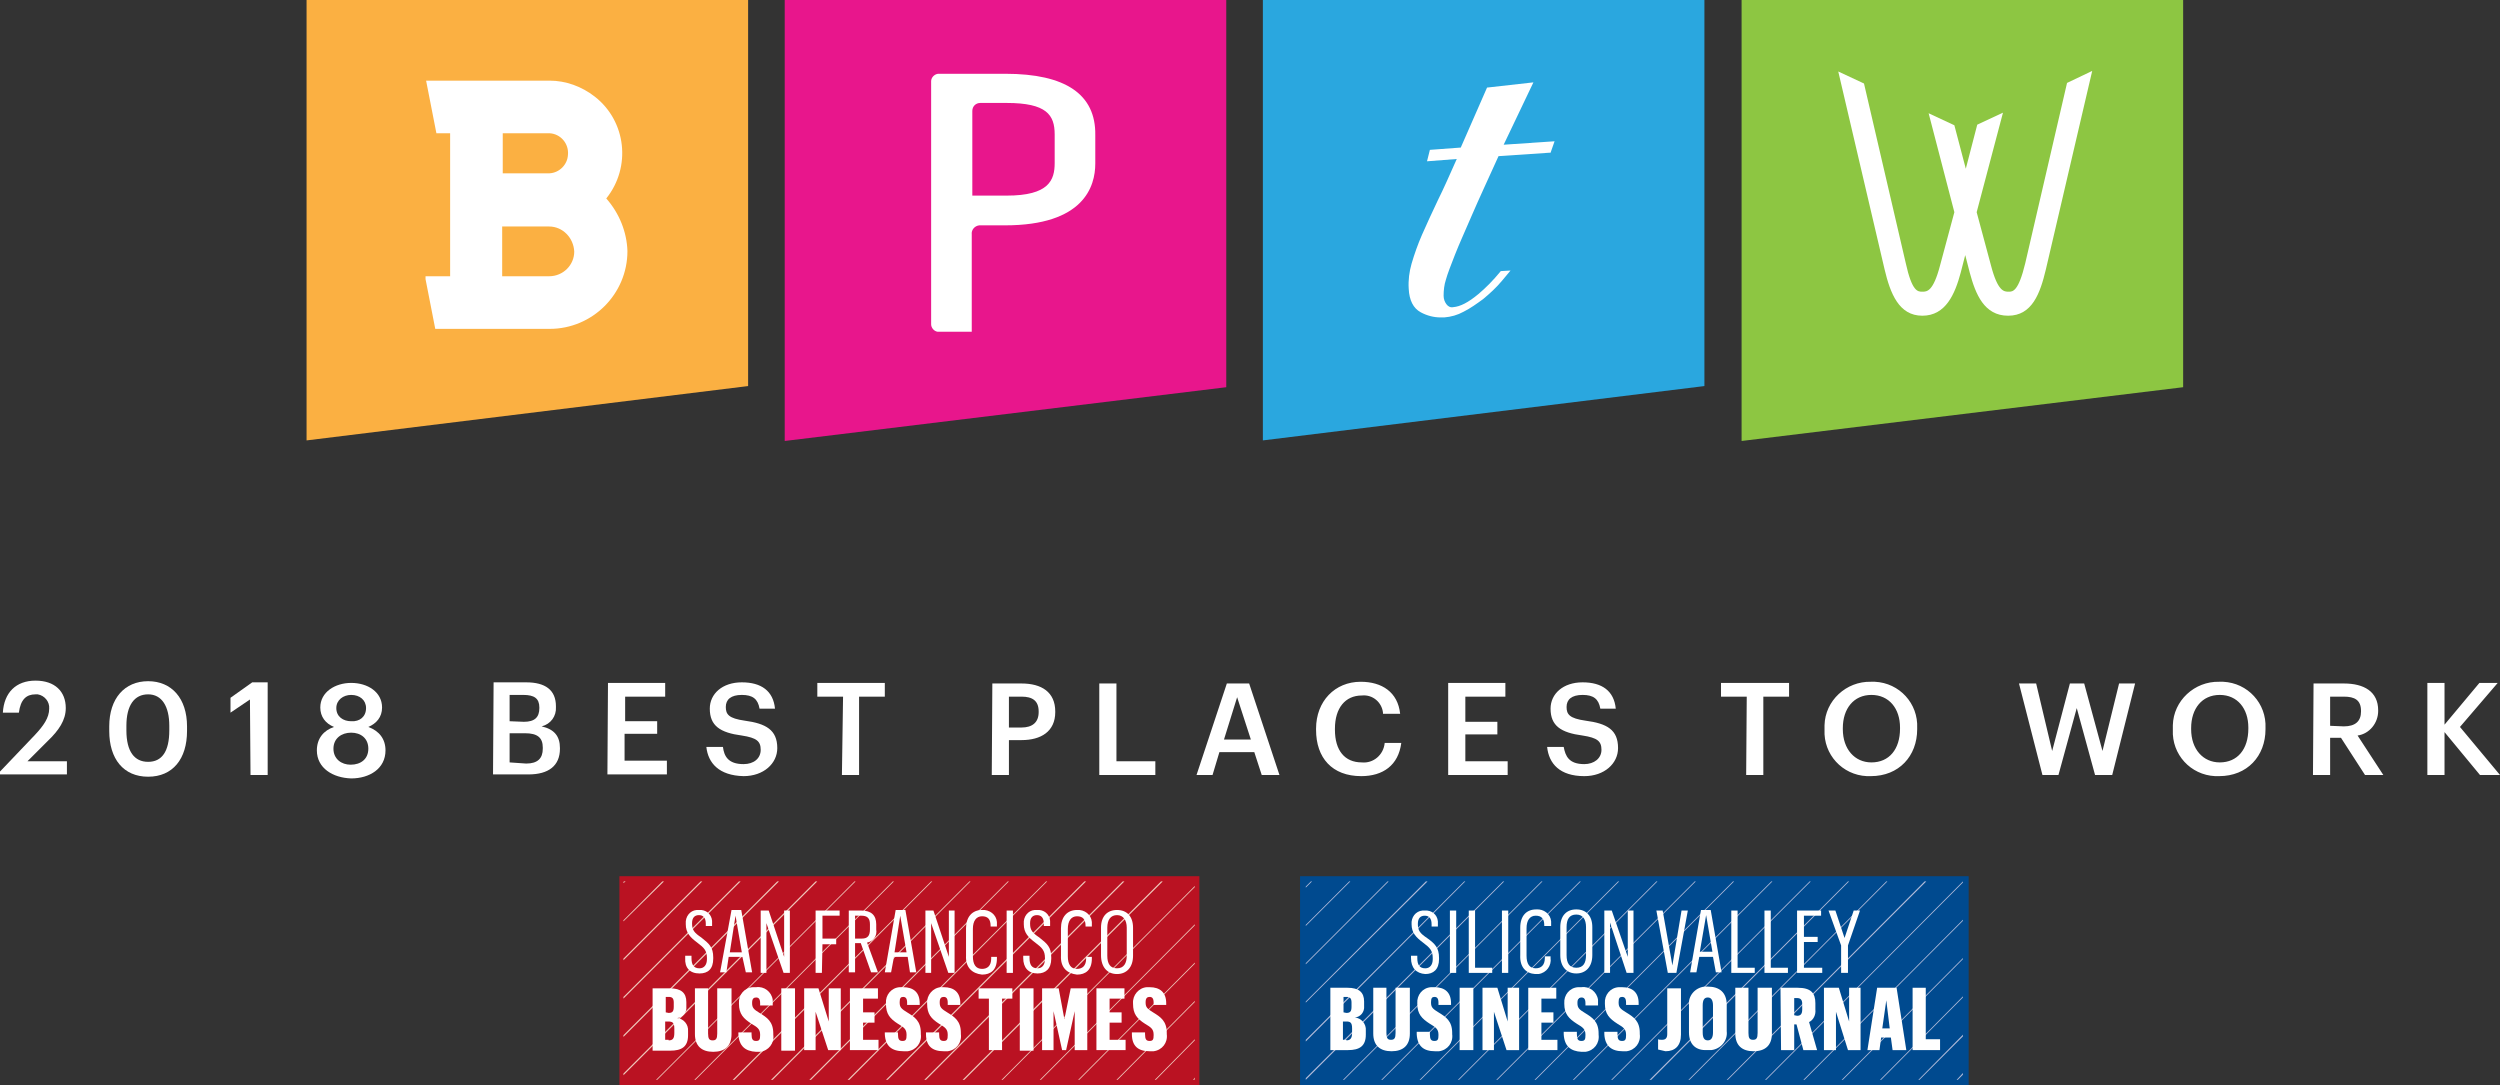 <?xml version="1.0" encoding="utf-8"?>
<!-- Generator: Adobe Illustrator 22.1.0, SVG Export Plug-In . SVG Version: 6.00 Build 0)  -->
<svg version="1.1" id="Layer_1" xmlns="http://www.w3.org/2000/svg" xmlns:xlink="http://www.w3.org/1999/xlink" x="0px" y="0px"
	 viewBox="0 0 437.1 189.7" style="enable-background:new 0 0 437.1 189.7;" xml:space="preserve">
<rect x="0" y="0" width="437.1" height="189.7" fill="#333333" stroke="none"/>
<style type="text/css">
	.st0{fill:#BA1222;}
	.st1{clip-path:url(#SVGID_2_);}
	.st2{fill:#EFC8BB;}
	.st3{clip-path:url(#SVGID_4_);}
	.st4{fill:#FFFFFF;}
	.st5{fill:#004A8F;}
	.st6{fill:#B2BBD9;}
	.st7{fill:#8DC642;}
	.st8{fill:#2AA7DF;}
	.st9{fill:#E8168C;}
	.st10{fill:#FBB042;}
</style>
<title>best-place-to-work</title>
<rect x="108.3" y="153.2" class="st0" width="101.4" height="36.5"/>
<g>
	<g>
		<defs>
			<rect id="SVGID_1_" x="109" y="154.1" width="99.9" height="34.7"/>
		</defs>
		<clipPath id="SVGID_2_">
			<use xlink:href="#SVGID_1_"  style="overflow:visible;"/>
		</clipPath>
		<g class="st1">
			<polygon class="st2" points="-63.6,320.3 -63.7,320.2 264.8,-8.3 264.9,-8.2 			"/>
		</g>
	</g>
</g>
<polygon class="st2" points="109.1,154.1 109,154.2 109,154.4 109.4,154.1 "/>
<polygon class="st2" points="115.8,154.1 109,160.9 109,161.1 116.1,154.1 "/>
<polygon class="st2" points="122.5,154.1 109,167.6 109,167.9 122.8,154.1 "/>
<polygon class="st2" points="129.2,154.1 109,174.3 109,174.6 129.5,154.1 "/>
<polygon class="st2" points="135.9,154.1 109,181 109,181.3 136.2,154.1 "/>
<polygon class="st2" points="142.6,154.1 109,187.7 109,188 142.9,154.1 "/>
<polygon class="st2" points="149.4,154.1 114.7,188.8 114.9,188.8 149.6,154.1 "/>
<polygon class="st2" points="156.1,154.1 121.4,188.8 121.6,188.8 156.3,154.1 "/>
<polygon class="st2" points="162.8,154.1 128.1,188.8 128.4,188.8 163,154.1 "/>
<polygon class="st2" points="169.5,154.1 134.8,188.8 135.1,188.8 169.7,154.1 "/>
<polygon class="st2" points="176.2,154.1 141.5,188.8 141.8,188.8 176.4,154.1 "/>
<polygon class="st2" points="182.9,154.1 148.2,188.8 148.5,188.8 183.1,154.1 "/>
<polygon class="st2" points="189.6,154.1 154.9,188.8 155.2,188.8 189.9,154.1 "/>
<polygon class="st2" points="196.3,154.1 161.6,188.8 161.9,188.8 196.6,154.1 "/>
<polygon class="st2" points="203,154.1 168.3,188.8 168.6,188.8 203.3,154.1 "/>
<polygon class="st2" points="175.1,188.8 175.3,188.8 208.9,155.1 208.9,154.9 "/>
<polygon class="st2" points="181.8,188.8 182,188.8 208.9,161.8 208.9,161.6 "/>
<polygon class="st2" points="188.5,188.8 188.7,188.8 208.9,168.5 208.9,168.3 "/>
<polygon class="st2" points="195.2,188.8 195.4,188.8 208.9,175.2 208.9,175 "/>
<polygon class="st2" points="201.9,188.8 202.1,188.8 208.9,181.9 208.9,181.7 "/>
<polygon class="st2" points="208.6,188.8 208.8,188.8 208.9,188.7 208.9,188.4 "/>
<g>
	<g>
		<defs>
			<rect id="SVGID_3_" x="109" y="154.1" width="99.9" height="34.7"/>
		</defs>
		<clipPath id="SVGID_4_">
			<use xlink:href="#SVGID_3_"  style="overflow:visible;"/>
		</clipPath>
		<g class="st3">
			
				<rect x="-57.9" y="229.7" transform="matrix(0.707 -0.707 0.707 0.707 -111.456 190.717)" class="st2" width="464.5" height="0.2"/>
		</g>
	</g>
</g>
<path class="st4" d="M119.8,167.5v-0.4h1.1v0.4c0,1.2,0.4,1.8,1.4,1.8c0.8,0,1.3-0.6,1.3-1.6v-0.2c0-1.3-0.5-1.8-1.7-2.7
	s-2-1.7-2-3.2v-0.1c-0.1-1.2,0.7-2.3,1.9-2.4c0.1,0,0.3,0,0.4,0c1.2-0.1,2.2,0.7,2.3,1.9c0,0.2,0,0.4,0,0.5v0.4h-1.1v-0.4
	c0-1.1-0.5-1.5-1.2-1.5s-1.2,0.4-1.2,1.4v0.1c0,1.1,0.4,1.6,1.6,2.4c1.4,1.1,2.1,1.7,2.1,3.5v0.2c0,1.8-0.9,2.6-2.4,2.6
	C120.6,170.2,119.7,169.2,119.8,167.5"/>
<path class="st4" d="M127.6,166.5h2.1l-1.1-6.4L127.6,166.5z M129.8,167.3h-2.4L127,170h-1.1l2-10.9h1.7l1.9,10.9h-1.1L129.8,167.3z
	"/>
<polygon class="st4" points="133,159.2 134.4,159.2 137.1,167.3 137.1,159.2 138.1,159.2 138.1,170.1 137,170.1 134,161.4 
	134,170.1 133,170.1 "/>
<polygon class="st4" points="142.6,159.2 146.8,159.2 146.8,160.1 143.8,160.1 143.8,164.1 146.2,164.1 146.2,165.1 143.8,165.1 
	143.7,170.1 142.6,170.1 "/>
<path class="st4" d="M150.7,164.1c1,0,1.4-0.5,1.4-1.6v-0.9c0-1.1-0.5-1.5-1.5-1.5h-1.1v4H150.7z M148.4,159.2h2.2
	c1.7,0,2.6,0.8,2.6,2.4v0.9c0.2,1.1-0.5,2.1-1.6,2.3l1.9,5.2h-1.2l-1.8-5.1h-1v5.1h-1.1L148.4,159.2z"/>
<path class="st4" d="M156.4,166.5h2.1l-1.1-6.4L156.4,166.5z M158.7,167.3h-2.4l-0.5,2.7h-1.1l1.9-10.9h1.7l1.9,10.9h-1.1
	L158.7,167.3z"/>
<polygon class="st4" points="161.8,159.2 163.2,159.2 165.9,167.3 165.9,159.2 166.9,159.2 166.9,170.1 165.8,170.1 162.8,161.4 
	162.8,170.1 161.8,170.1 "/>
<path class="st4" d="M168.9,167.1v-4.8c0-2,1.1-3.2,2.8-3.2c1.3-0.1,2.5,0.8,2.6,2.1c0,0.2,0,0.4,0,0.6v0.2h-1.1v-0.1
	c0-1.2-0.5-1.7-1.5-1.7s-1.6,0.8-1.6,2.2v4.8c0,1.4,0.5,2.2,1.6,2.2c0.9,0,1.6-0.5,1.6-1.8v-0.3h1v0.3c0,2-1.1,2.8-2.6,2.8
	C169.9,170.2,168.8,169.1,168.9,167.1"/>
<rect x="176" y="159.2" class="st4" width="1.1" height="10.9"/>
<path class="st4" d="M178.9,167.5v-0.4h1.1v0.4c0,1.2,0.4,1.8,1.4,1.8c0.8,0,1.3-0.6,1.3-1.6v-0.2c0-1.3-0.5-1.8-1.7-2.7
	s-2-1.7-2-3.2v-0.1c-0.1-1.2,0.7-2.3,1.9-2.4c0.1,0,0.3,0,0.4,0c1.2-0.1,2.2,0.7,2.3,1.9c0,0.2,0,0.4,0,0.5v0.4h-1.1v-0.4
	c0-1.1-0.5-1.5-1.2-1.5s-1.2,0.4-1.2,1.4v0.1c0,1.1,0.4,1.6,1.6,2.4c1.4,1.1,2.1,1.7,2.1,3.5v0.2c0,1.8-1,2.6-2.4,2.6
	C179.8,170.2,178.9,169.2,178.9,167.5"/>
<path class="st4" d="M185.5,167.1v-4.8c0-2,1.1-3.2,2.8-3.2c1.3-0.1,2.5,0.8,2.6,2.1c0,0.2,0,0.4,0,0.6v0.2h-1.1v-0.1
	c0-1.2-0.5-1.7-1.5-1.7s-1.6,0.8-1.6,2.2v4.8c0,1.4,0.5,2.2,1.6,2.2c0.9,0,1.6-0.5,1.6-1.8v-0.3h1v0.3c0,2-1.1,2.8-2.6,2.8
	C186.5,170.2,185.4,169.1,185.5,167.1"/>
<path class="st4" d="M197,167.1v-4.9c0-1.3-0.6-2.2-1.7-2.2s-1.7,0.8-1.7,2.2v4.9c0,1.4,0.5,2.2,1.7,2.2S197,168.4,197,167.1
	 M192.5,167v-4.8c0-2,1.1-3.1,2.8-3.1s2.8,1.1,2.8,3.1v4.9c0,2-1.1,3.2-2.8,3.2S192.5,169.1,192.5,167"/>
<path class="st4" d="M116.9,181.9c0.7,0,1-0.3,1-1.3v-0.8c0-1-0.3-1.2-1.1-1.2h-0.5v3.2h0.6V181.9z M116.9,177.1
	c0.7,0,0.9-0.3,0.9-1.1v-0.7c0-0.8-0.3-1-0.9-1h-0.5v2.7L116.9,177.1z M114.1,172.8h3c2,0,2.9,0.8,2.9,2.4v0.8c0.1,1-0.6,1.9-1.6,2
	c1.1,0.1,2,1.1,1.9,2.3v0.7c0,2-1.1,2.7-3.1,2.7h-3.1L114.1,172.8z"/>
<path class="st4" d="M127.9,172.8v8c0,2.1-1.2,3.1-3.2,3.1s-3.2-1-3.2-3.1v-8h2.3v7.9c0,0.9,0.2,1.2,0.8,1.2s0.8-0.3,0.8-1.2v-7.9
	H127.9z"/>
<path class="st4" d="M129.1,180.8v-0.3h2.3v0.3c0,0.9,0.2,1.2,0.8,1.2s0.7-0.3,0.7-1v-0.1c0-1-0.5-1.3-1.5-1.9
	c-1.4-0.9-2.2-1.7-2.2-3.5v-0.1c-0.1-1.4,0.9-2.7,2.4-2.8c0.2,0,0.4,0,0.6,0c1.4-0.2,2.7,0.8,2.9,2.2c0,0.2,0,0.4,0,0.7v0.3h-2.2
	v-0.4c0-0.8-0.3-1-0.7-1s-0.7,0.2-0.7,0.9v0.1c0,0.8,0.3,1.1,1.3,1.7c1.3,0.8,2.4,1.5,2.4,3.6v0.2c0.2,1.5-0.8,2.8-2.3,3
	c-0.2,0-0.5,0-0.7,0C130.3,183.8,129.2,182.9,129.1,180.8"/>
<rect x="136.6" y="172.8" class="st4" width="2.4" height="10.9"/>
<polygon class="st4" points="140.6,172.8 143.1,172.8 144.9,178.6 144.9,172.8 147,172.8 147,183.6 144.8,183.6 142.6,176.9 
	142.6,183.6 140.6,183.6 "/>
<polygon class="st4" points="148.6,172.8 153.5,172.8 153.5,174.6 150.9,174.6 150.9,177 152.9,177 152.9,178.8 150.9,178.8 
	150.9,181.8 153.6,181.8 153.6,183.6 148.6,183.6 "/>
<path class="st4" d="M154.7,180.8v-0.3h2.3v0.3c0,0.9,0.2,1.2,0.8,1.2s0.7-0.3,0.7-1v-0.1c0-1-0.5-1.3-1.5-1.9
	c-1.4-0.9-2.1-1.7-2.1-3.5v-0.1c-0.1-1.4,0.9-2.7,2.4-2.8c0.2,0,0.4,0,0.6,0c1.8,0,2.9,0.9,2.9,2.8v0.3h-2.2v-0.4c0-0.8-0.3-1-0.7-1
	s-0.6,0.2-0.6,0.9v0.1c0,0.8,0.3,1.1,1.3,1.7c1.3,0.8,2.4,1.5,2.4,3.6v0.2c0.2,1.5-0.8,2.8-2.3,3c-0.2,0-0.5,0-0.7,0
	C155.9,183.8,154.8,182.9,154.7,180.8"/>
<path class="st4" d="M161.9,180.8v-0.3h2.3v0.3c0,0.9,0.2,1.2,0.8,1.2s0.7-0.3,0.7-1v-0.1c0-1-0.5-1.3-1.5-1.9
	c-1.4-0.9-2.1-1.7-2.1-3.5v-0.1c-0.1-1.4,1-2.7,2.4-2.8c0.2,0,0.3,0,0.5,0c1.8,0,2.9,0.9,2.9,2.8v0.3h-2.2v-0.4c0-0.8-0.3-1-0.7-1
	s-0.7,0.2-0.7,0.9v0.1c0,0.8,0.3,1.1,1.3,1.7c1.3,0.8,2.4,1.5,2.4,3.6v0.2c0.2,1.5-0.8,2.8-2.3,3c-0.2,0-0.5,0-0.7,0
	C163,183.8,161.9,182.9,161.9,180.8"/>
<polygon class="st4" points="172.9,174.6 171.1,174.6 171.1,172.8 177,172.8 177,174.6 175.2,174.6 175.2,183.6 172.9,183.6 "/>
<rect x="178.3" y="172.8" class="st4" width="2.4" height="10.9"/>
<polygon class="st4" points="182.2,172.8 185.1,172.8 186.1,178.2 187.2,172.8 190.1,172.8 190.1,183.6 187.9,183.6 187.9,176.8 
	186.4,183.6 185.7,183.6 184.2,176.8 184.2,183.6 182.2,183.6 "/>
<polygon class="st4" points="191.7,172.8 196.6,172.8 196.6,174.6 194,174.6 194,177 196.1,177 196.1,178.8 194,178.8 194,181.8 
	196.8,181.8 196.8,183.6 191.7,183.6 "/>
<path class="st4" d="M197.9,180.8v-0.3h2.3v0.3c0,0.9,0.2,1.2,0.8,1.2s0.7-0.3,0.7-1v-0.1c0-1-0.5-1.3-1.5-1.9
	c-1.4-0.9-2.1-1.7-2.1-3.5v-0.1c-0.1-1.4,1-2.7,2.4-2.8c0.2,0,0.3,0,0.5,0c1.8,0,2.9,0.9,2.9,2.8v0.3h-2.2v-0.4c0-0.8-0.3-1-0.7-1
	s-0.7,0.2-0.7,0.9v0.1c0,0.8,0.3,1.1,1.3,1.7c1.3,0.8,2.4,1.5,2.4,3.6v0.2c0.2,1.5-0.8,2.8-2.3,3c-0.2,0-0.5,0-0.7,0
	C199,183.8,197.9,182.9,197.9,180.8"/>
<rect x="227.3" y="153.2" class="st5" width="116.9" height="36.5"/>
<polygon class="st6" points="229.2,154.1 228.3,155 228.3,155.2 229.4,154.1 "/>
<polygon class="st6" points="235.9,154.1 228.3,161.7 228.3,161.9 236.1,154.1 "/>
<polygon class="st6" points="242.6,154.1 228.3,168.4 228.3,168.6 242.8,154.1 "/>
<polygon class="st6" points="249.3,154.1 228.3,175.1 228.3,175.3 249.6,154.1 "/>
<polygon class="st6" points="256,154.1 228.3,181.8 228.3,182.1 256.2,154.1 "/>
<polygon class="st6" points="262.8,154.1 228.3,188.5 228.3,188.8 263,154.1 "/>
<polygon class="st6" points="269.5,154.1 234.8,188.8 235,188.8 269.7,154.1 "/>
<polygon class="st6" points="276.2,154.1 241.5,188.8 241.7,188.8 276.4,154.1 "/>
<polygon class="st6" points="282.9,154.1 248.2,188.8 248.4,188.8 283.1,154.1 "/>
<polygon class="st6" points="289.6,154.1 254.9,188.8 255.1,188.8 289.8,154.1 "/>
<polygon class="st6" points="296.3,154.1 261.6,188.8 261.8,188.8 296.5,154.1 "/>
<polygon class="st6" points="303,154.1 268.3,188.8 268.5,188.8 303.2,154.1 "/>
<polygon class="st6" points="309.7,154.1 275,188.8 275.2,188.8 309.9,154.1 "/>
<polygon class="st6" points="316.4,154.1 281.7,188.8 281.9,188.8 316.6,154.1 "/>
<polygon class="st6" points="323.1,154.1 288.4,188.8 288.7,188.8 323.3,154.1 "/>
<polygon class="st6" points="329.8,154.1 295.2,188.8 295.4,188.8 330,154.1 "/>
<polygon class="st6" points="336.5,154.1 301.9,188.8 302.1,188.8 336.8,154.1 "/>
<polygon class="st6" points="308.6,188.8 308.8,188.8 343.2,154.3 343.2,154.1 "/>
<polygon class="st6" points="315.3,188.8 315.5,188.8 343.2,161 343.2,160.8 "/>
<polygon class="st6" points="322,188.8 322.2,188.8 343.2,167.7 343.2,167.5 "/>
<polygon class="st6" points="328.7,188.8 328.9,188.8 343.2,174.4 343.2,174.2 "/>
<polygon class="st6" points="335.4,188.8 335.6,188.8 343.2,181.2 343.2,180.9 "/>
<polygon class="st6" points="342.1,188.8 342.3,188.8 343.2,187.9 343.2,187.6 "/>
<path class="st4" d="M246.7,167.5v-0.4h1.1v0.4c0,1.2,0.4,1.8,1.4,1.8c0.8,0,1.3-0.6,1.3-1.6v-0.2c0-1.3-0.5-1.8-1.7-2.7
	s-2-1.7-2-3.2l0,0c-0.1-1.2,0.7-2.3,1.9-2.4c0.1,0,0.3,0,0.4,0c1.2-0.1,2.2,0.7,2.3,1.9c0,0.2,0,0.4,0,0.5v0.4h-1.1v-0.4
	c0-1.1-0.5-1.5-1.2-1.5s-1.2,0.4-1.2,1.4v0.1c0,1.1,0.4,1.6,1.6,2.4c1.4,1,2.1,1.7,2.1,3.5v0.2c0,1.8-1,2.6-2.4,2.6
	C247.6,170.2,246.7,169.2,246.7,167.5"/>
<rect x="253.5" y="159.2" class="st4" width="1.1" height="10.9"/>
<polygon class="st4" points="256.8,159.2 257.9,159.2 257.9,169.2 260.9,169.2 260.9,170.1 256.8,170.1 "/>
<rect x="262.6" y="159.2" class="st4" width="1.1" height="10.9"/>
<path class="st4" d="M265.8,167v-4.8c0-2.1,1.1-3.2,2.8-3.2c1.3-0.1,2.5,0.8,2.6,2.1c0,0.2,0,0.4,0,0.6v0.2H270v-0.1
	c0-1.2-0.5-1.7-1.5-1.7s-1.6,0.8-1.6,2.2v4.8c0,1.4,0.5,2.2,1.6,2.2c0.9,0,1.6-0.5,1.6-1.8v-0.3h1v0.3c0.2,1.3-0.7,2.6-2.1,2.8
	c-0.2,0-0.4,0-0.6,0C266.8,170.2,265.7,169.1,265.8,167"/>
<path class="st4" d="M277.3,167v-4.9c0-1.3-0.5-2.2-1.7-2.2s-1.7,0.8-1.7,2.2v4.9c0,1.4,0.5,2.2,1.7,2.2S277.3,168.4,277.3,167
	 M272.8,167v-4.9c0-2,1.1-3.1,2.8-3.1c1.7,0,2.8,1.1,2.8,3.1v4.9c0,2-1.1,3.2-2.8,3.2S272.8,169,272.8,167"/>
<polygon class="st4" points="280.5,159.2 281.8,159.2 284.6,167.3 284.6,159.2 285.6,159.2 285.6,170.1 284.4,170.1 281.5,161.3 
	281.5,170.1 280.5,170.1 "/>
<polygon class="st4" points="294,159.2 295.1,159.2 293.1,170.1 291.6,170.1 289.6,159.2 290.7,159.2 292.4,168.8 "/>
<path class="st4" d="M297.2,166.4h2.2l-1.1-6.4L297.2,166.4z M299.5,167.3h-2.4l-0.5,2.7h-1.1l1.9-10.9h1.7L301,170h-1L299.5,167.3z
	"/>
<polygon class="st4" points="302.7,159.2 303.8,159.2 303.8,169.2 306.8,169.2 306.8,170.1 302.7,170.1 "/>
<polygon class="st4" points="308.5,159.2 309.6,159.2 309.6,169.2 312.6,169.2 312.6,170.1 308.5,170.1 "/>
<polygon class="st4" points="314.2,159.2 318.4,159.2 318.4,160.1 315.4,160.1 315.4,163.8 317.8,163.8 317.8,164.7 315.4,164.7 
	315.4,169.2 318.6,169.2 318.6,170.1 314.2,170.1 "/>
<polygon class="st4" points="321.9,165.3 319.7,159.2 320.9,159.2 322.5,164 324.1,159.2 325.2,159.2 323.1,165.3 323.1,170.1 
	321.9,170.1 "/>
<path class="st4" d="M235.4,181.9c0.7,0,1-0.4,1-1.3v-0.8c0-1-0.3-1.2-1-1.2h-0.6v3.2h0.6V181.9z M235.4,177.1
	c0.7,0,0.9-0.3,0.9-1.1v-0.7c0-0.8-0.3-1-0.9-1h-0.5v2.7L235.4,177.1z M232.6,172.7h3c2,0,2.9,0.8,2.9,2.4v0.8c0.1,1-0.6,1.9-1.6,2
	c1.1,0.1,2,1.1,1.9,2.3v0.7c0,2-1.1,2.7-3.1,2.7h-3.1L232.6,172.7L232.6,172.7z"/>
<path class="st4" d="M246.5,172.7v8c0,2.1-1.2,3.1-3.2,3.1s-3.2-1-3.2-3.1v-8h2.3v7.9c0,0.9,0.2,1.2,0.8,1.2s0.8-0.3,0.8-1.2v-7.9
	H246.5z"/>
<path class="st4" d="M247.7,180.8v-0.4h2.3v0.4c0,0.9,0.2,1.2,0.8,1.2s0.7-0.3,0.7-1v-0.1c0-1-0.5-1.3-1.5-1.9
	c-1.4-0.9-2.2-1.7-2.2-3.5v-0.1c-0.1-1.4,0.9-2.7,2.4-2.8c0.2,0,0.4,0,0.6,0c1.8,0,2.9,0.9,2.9,2.8v0.3h-2.2v-0.4c0-0.8-0.3-1-0.7-1
	s-0.6,0.2-0.6,0.9v0.1c0,0.8,0.3,1.1,1.3,1.7c1.3,0.8,2.4,1.5,2.4,3.6v0.2c0.2,1.5-0.8,2.8-2.3,3c-0.2,0-0.5,0-0.7,0
	C248.9,183.8,247.8,182.9,247.7,180.8"/>
<rect x="255.2" y="172.7" class="st4" width="2.4" height="10.9"/>
<polygon class="st4" points="259.2,172.7 261.8,172.7 263.6,178.6 263.6,172.7 265.6,172.7 265.6,183.6 263.4,183.6 261.2,176.9 
	261.2,183.6 259.2,183.6 "/>
<polygon class="st4" points="267.2,172.7 272.1,172.7 272.1,174.6 269.5,174.6 269.5,177 271.6,177 271.6,178.8 269.5,178.8 
	269.5,181.8 272.3,181.8 272.3,183.6 267.2,183.6 "/>
<path class="st4" d="M273.4,180.8v-0.4h2.3v0.4c0,0.9,0.2,1.2,0.8,1.2s0.7-0.3,0.7-1v-0.1c0-1-0.5-1.3-1.5-1.9
	c-1.4-0.9-2.2-1.7-2.2-3.5v-0.1c-0.1-1.4,0.9-2.7,2.4-2.8c0.2,0,0.4,0,0.6,0c1.4-0.2,2.7,0.8,2.9,2.2c0,0.2,0,0.4,0,0.7v0.3h-2.2
	v-0.4c0-0.8-0.3-1-0.7-1c-0.4,0-0.7,0.2-0.7,0.9v0.1c0,0.8,0.3,1.1,1.3,1.7c1.3,0.8,2.4,1.5,2.4,3.6v0.2c0.2,1.5-0.8,2.8-2.3,3
	c-0.2,0-0.5,0-0.7,0C274.6,183.8,273.5,182.9,273.4,180.8"/>
<path class="st4" d="M280.5,180.8v-0.4h2.3v0.4c0,0.9,0.2,1.2,0.8,1.2s0.7-0.3,0.7-1v-0.1c0-1-0.5-1.3-1.5-1.9
	c-1.4-0.9-2.2-1.7-2.2-3.5v-0.1c-0.1-1.4,0.9-2.7,2.4-2.8c0.2,0,0.4,0,0.6,0c1.8,0,2.9,0.9,2.9,2.8v0.3h-2.2v-0.4c0-0.8-0.3-1-0.7-1
	c-0.4,0-0.6,0.2-0.6,0.9v0.1c0,0.8,0.3,1.1,1.3,1.7c1.3,0.8,2.4,1.5,2.4,3.6v0.2c0.2,1.5-0.8,2.8-2.3,3c-0.2,0-0.5,0-0.7,0
	C281.8,183.8,280.6,182.9,280.5,180.8"/>
<path class="st4" d="M289.9,183.5v-1.8c0.2,0.1,0.5,0.1,0.7,0.1c0.6,0,0.9-0.3,0.9-1v-8h2.4v8.1c0,1.9-1,2.9-2.7,2.9
	C290.7,183.7,290.3,183.6,289.9,183.5"/>
<path class="st4" d="M299.5,180.5v-4.7c0-0.9-0.3-1.4-0.9-1.4s-0.9,0.4-0.9,1.4v4.7c0,1,0.3,1.4,0.9,1.4S299.5,181.4,299.5,180.5
	 M295.3,180.5v-4.7c-0.2-1.6,1-3.1,2.7-3.3c0.2,0,0.4,0,0.6,0c2,0,3.3,1,3.3,3.2v4.6c0.2,1.6-1,3.1-2.7,3.3c-0.2,0-0.5,0-0.7,0
	C296.6,183.7,295.3,182.7,295.3,180.5"/>
<path class="st4" d="M309.8,172.7v8c0,2.1-1.2,3.1-3.2,3.1s-3.2-1-3.2-3.1v-8h2.3v7.9c0,0.9,0.2,1.2,0.8,1.2s0.8-0.3,0.8-1.2v-7.9
	H309.8z"/>
<path class="st4" d="M314.2,177.6c0.6,0,0.9-0.3,0.9-1.1v-1c0-0.7-0.3-1-0.9-1h-0.5v3L314.2,177.6z M311.3,172.7h3
	c2.3,0,3.1,0.9,3.1,2.7v1.1c0.1,0.9-0.3,1.8-1.1,2.2l1.4,4.9h-2.4l-1.2-4.5h-0.4v4.5h-2.3L311.3,172.7z"/>
<polygon class="st4" points="318.9,172.7 321.5,172.7 323.3,178.6 323.3,172.7 325.3,172.7 325.3,183.6 323.1,183.6 321,176.9 
	321,183.6 318.9,183.6 "/>
<path class="st4" d="M329.1,179.8h1.3l-0.6-4.9L329.1,179.8z M330.6,181.4h-1.7l-0.3,2.2h-2.1l1.7-10.9h3.4l1.7,10.9h-2.4
	L330.6,181.4z"/>
<polygon class="st4" points="334.4,172.7 336.7,172.7 336.7,181.7 339.2,181.7 339.2,183.6 334.4,183.6 "/>
<polygon class="st7" points="381.7,0 304.5,0 304.5,77.1 381.7,67.7 "/>
<polygon class="st8" points="298,0 220.8,0 220.8,77 298,67.5 "/>
<polygon class="st9" points="214.4,0 137.2,0 137.2,77.1 214.4,67.7 "/>
<polygon class="st10" points="130.8,0 53.6,0 53.6,77 130.8,67.5 "/>
<path class="st4" d="M96,48.3h-8.2v-8.7H96c2.4,0,4.3,2,4.4,4.4C100.4,46.3,98.5,48.3,96,48.3C96.1,48.3,96.1,48.3,96,48.3
	 M87.9,23.3h8.2c1.9,0.1,3.4,1.8,3.2,3.8c-0.1,1.7-1.5,3.1-3.2,3.2h-8.2V23.3z M106,34.7c4.4-5.5,3.5-13.5-2-17.8
	c-2.3-1.8-5.1-2.8-7.9-2.8H74.5l1.8,9.2h2.4v25h-4.3v0.5l1.7,8.7h20c7.5,0,13.6-6.1,13.6-13.6C109.6,40.6,108.3,37.3,106,34.7"/>
<path class="st4" d="M171.4,18L171.4,18"/>
<path class="st4" d="M184.4,28.5c0,3-1,5.7-8.4,5.7h-6V19.4c0-0.8,0.6-1.4,1.4-1.4l0,0h4.6c7,0,8.4,2.1,8.4,5.5V28.5z M175.8,12.9
	H164c-0.7,0.1-1.2,0.7-1.2,1.3v42.5c0,0.6,0.5,1.2,1.1,1.3h6V41c-0.1-0.8,0.5-1.5,1.3-1.6c0.1,0,0.1,0,0.2,0h4.3
	c13.8,0,15.8-6.8,15.8-10.8v-5C191.6,16.5,186.3,12.9,175.8,12.9"/>
<path class="st4" d="M258.5,51.4c-1.8,1.5-3.2,2.2-4.4,2.3c-0.5,0.1-0.9-0.1-1.2-0.5s-0.5-0.9-0.5-1.5c0-0.9,0.1-1.9,0.4-2.8
	c0.3-1.1,0.9-2.6,1.6-4.4s1.8-4.2,3-7s2.8-6.2,4.6-10.2l8.9-0.6h0.2l0.7-2l-8.9,0.6l5.2-10.9l-8,0.9H260l-4.6,10.5l-5.4,0.4l-0.5,2
	l5.2-0.4c-1.2,2.7-2.3,5.2-3.3,7.2c-1.1,2.3-2,4.3-2.8,6.1c-0.7,1.6-1.3,3.3-1.8,5c-0.4,1.4-0.6,2.9-0.5,4.4c0.1,2,0.8,3.4,2.1,4.1
	c1.1,0.6,2.3,0.9,3.5,0.9h0.6c1.2-0.1,2.3-0.4,3.4-1c1.2-0.6,2.3-1.4,3.4-2.2c1.2-1,2.3-2,3.3-3.2c0.5-0.6,1-1.2,1.5-1.8l-1.7,0.1
	C261,49.1,259.8,50.3,258.5,51.4"/>
<path class="st4" d="M354.1,46c-1.2,5-2.2,5-2.9,5c-0.8,0-1.9,0-3.1-4.6l-2.5-9.3l4.6-17.4l-4.5,2.1l-2,7.7l-2-7.6l-4.5-2.1
	l4.5,17.3l-2.5,9.3c-1.2,4.6-2.3,4.6-3.1,4.6c-0.8,0-1.8,0-2.9-5l-7.3-31.4l-4.5-2.1l8.1,34.6c1,4.2,2.5,8.1,6.6,8.1
	s5.7-3.8,6.7-7.5l0.8-3.1l0.8,3.1c1,3.7,2.5,7.5,6.7,7.5s5.6-3.9,6.6-8.1l8.1-34.7l-4.4,2.1L354.1,46z"/>
<path class="st4" d="M424.4,135.5h3V128l6.2,7.5h3.5l-7-8.4l6.6-7.7h-3.2l-6.1,7.3v-7.3h-3V135.5z M407.4,126.9v-5.1h2.4
	c1.9,0,3,0.6,3,2.5v0.1c0,1.7-1,2.6-3,2.6L407.4,126.9z M404.4,135.5h3V129h1.9l4.2,6.5h3.2l-4.5-6.9c2.1-0.3,3.6-2.2,3.6-4.3v-0.1
	c0-3.3-2.5-4.7-6-4.7h-5.3L404.4,135.5z M388,135.7c4.9,0,8.1-3.5,8.1-8.2v-0.2c0.2-4.3-3.1-7.9-7.4-8.1c-0.2,0-0.4,0-0.7,0
	c-4.3-0.1-8,3.3-8.1,7.6c0,0.2,0,0.4,0,0.6v0.2c-0.2,4.3,3.1,7.9,7.4,8.1C387.6,135.7,387.8,135.7,388,135.7 M388.1,133.3
	c-2.9,0-5-2.3-5-5.8v-0.2c0-3.4,1.9-5.8,5-5.8s5,2.4,5,5.7v0.2C393.1,131,391.2,133.3,388.1,133.3 M357.1,135.5h2.8l3.2-11.7
	l3.2,11.7h3l4-16h-2.8l-2.9,11.8l-3.2-11.8h-2.5l-3.1,11.8l-2.8-11.8h-3L357.1,135.5z M327.1,135.7c4.9,0,8.1-3.5,8.1-8.2v-0.2
	c0.2-4.3-3.1-7.9-7.4-8.1c-0.2,0-0.4,0-0.7,0c-4.3-0.1-8,3.3-8.1,7.6c0,0.2,0,0.4,0,0.6v0.2c-0.2,4.3,3.1,7.9,7.4,8.1
	C326.7,135.7,326.9,135.7,327.1,135.7 M327.2,133.3c-2.9,0-5-2.3-5-5.8v-0.2c0-3.4,1.9-5.8,5-5.8s5,2.4,5,5.7v0.2
	C332.2,131,330.3,133.3,327.2,133.3 M305.3,135.5h3v-13.7h4.5v-2.4h-11.9v2.4h4.5L305.3,135.5z M277,135.7c3.5,0,5.9-2.2,5.9-4.9
	c0-3.2-1.9-4.3-5.7-4.8c-2.8-0.4-3.3-1.1-3.3-2.4s0.9-2.1,2.8-2.1s2.8,0.7,3.1,2.4h2.7c-0.3-3.1-2.4-4.6-5.8-4.6s-5.6,2-5.6,4.6
	c0,3,1.8,4.2,5.6,4.7c2.6,0.4,3.3,1,3.3,2.5s-1.3,2.5-3,2.5c-2.7,0-3.3-1.4-3.6-3h-2.9C270.8,133.5,272.7,135.7,277,135.7
	 M253.2,135.5h10.4v-2.4h-7.4v-4.7h5.6v-2.2h-5.6v-4.4h7v-2.4h-10L253.2,135.5z M238,135.7c3.8,0,6.5-1.9,7-5.8h-2.9
	c-0.2,2.1-2,3.6-4,3.4l0,0c-3,0-4.7-2.1-4.7-5.7v-0.2c0-3.6,1.8-5.8,4.7-5.8c1.9-0.2,3.5,1.2,3.7,3c0,0.1,0,0.1,0,0.2h3
	c-0.4-3.8-3.2-5.6-6.9-5.6c-4.5,0-7.8,3.4-7.8,8.2v0.2C230.1,132.5,232.9,135.7,238,135.7 M216.3,121.9l2.4,7.4H214L216.3,121.9z
	 M209.2,135.5h2.8l1.2-4h6.1l1.3,4h3.1l-5.3-16h-3.9L209.2,135.5z M192.2,135.5h9.8v-2.4h-6.8v-13.6h-3V135.5z M176.4,127.2v-5.4
	h2.2c1.9,0,3,0.7,3,2.6v0.1c0,1.8-1.1,2.7-3,2.7L176.4,127.2z M173.4,135.5h3v-6.1h2.2c3.4,0,5.9-1.5,5.9-4.9v-0.1
	c0-3.4-2.4-4.9-5.9-4.9h-5.1L173.4,135.5z M147.2,135.5h3v-13.7h4.5v-2.4h-11.8v2.4h4.5L147.2,135.5z M130,135.7
	c3.5,0,5.9-2.2,5.9-4.9c0-3.2-2-4.3-5.7-4.8c-2.8-0.4-3.3-1.1-3.3-2.4s0.9-2.1,2.8-2.1c1.9,0,2.8,0.7,3.1,2.4h2.7
	c-0.3-3.1-2.4-4.6-5.8-4.6s-5.6,2-5.6,4.6c0,3,1.8,4.2,5.6,4.7c2.6,0.4,3.3,1,3.3,2.5s-1.2,2.5-3,2.5c-2.7,0-3.4-1.4-3.6-3h-2.9
	C123.8,133.4,125.7,135.6,130,135.7 M106.2,135.4h10.4V133h-7.4v-4.7h5.7v-2.2h-5.6v-4.3h7v-2.4h-10L106.2,135.4z M89.1,126.1v-4.6
	h2.4c1.9,0,2.8,0.6,2.8,2.2v0.1c0,1.6-0.8,2.4-2.7,2.4L89.1,126.1L89.1,126.1z M89.1,133.3v-5.1h2.7c2.2,0,3.1,0.8,3.1,2.5v0.2
	c0,1.7-0.9,2.6-2.9,2.6L89.1,133.3z M86.2,135.4h6.2c3.5,0,5.5-1.5,5.5-4.5v-0.1c0-2.1-1-3.3-3.2-3.8c1.6-0.4,2.6-1.8,2.5-3.4v-0.1
	c0-2.9-1.9-4.2-5.2-4.2h-5.7L86.2,135.4z"/>
<path class="st4" d="M0,134.9l6.1-6.4c1.5-1.6,2.5-3,2.5-4.6c0.1-1.2-0.8-2.3-2-2.5c-0.1,0-0.3,0-0.4,0c-1.6,0-2.6,0.9-2.9,3.2H0.5
	c0.2-3.5,2.3-5.6,5.7-5.6s5.3,1.9,5.3,4.8c0,2.1-1.2,3.9-3.2,5.8l-3.5,3.5h6.9v2.3H0V134.9z"/>
<path class="st4" d="M19.1,127.8V127c0-4.9,2.7-7.9,6.8-7.9s6.8,3,6.8,7.9v0.8c0,4.9-2.5,8-6.8,8S19.1,132.7,19.1,127.8z
	 M29.6,127.7v-0.8c0-3.4-1.3-5.5-3.7-5.5s-3.8,1.9-3.8,5.5v0.8c0,3.7,1.4,5.5,3.8,5.5S29.6,131.4,29.6,127.7L29.6,127.7z"/>
<path class="st4" d="M43.7,122.3l-3.4,2.3V122l3.8-2.7h2.7v16.2h-3L43.7,122.3z"/>
<path class="st4" d="M55.4,131.2c0-2.1,1.2-3.5,3-4.1c-1.5-0.6-2.4-1.8-2.4-3.4c0-2.7,2.6-4.3,5.4-4.3c2.9,0,5.4,1.6,5.4,4.3
	c0,1.7-1,2.8-2.4,3.4c1.9,0.7,3,2.1,3,4.1c0,3.2-2.8,4.9-6,4.9C58.2,136,55.4,134.3,55.4,131.2z M64.4,130.9c0-1.8-1.3-2.8-3-2.8
	c-1.7,0-3.1,1-3.1,2.8c0,1.8,1.4,2.8,3,2.8C63.1,133.7,64.4,132.7,64.4,130.9z M64,123.8c0-1.4-1.1-2.3-2.6-2.3
	c-1.4,0-2.6,0.9-2.6,2.3c0,1.5,1.2,2.3,2.6,2.3C62.9,126.2,64,125.3,64,123.8z"/>
</svg>
